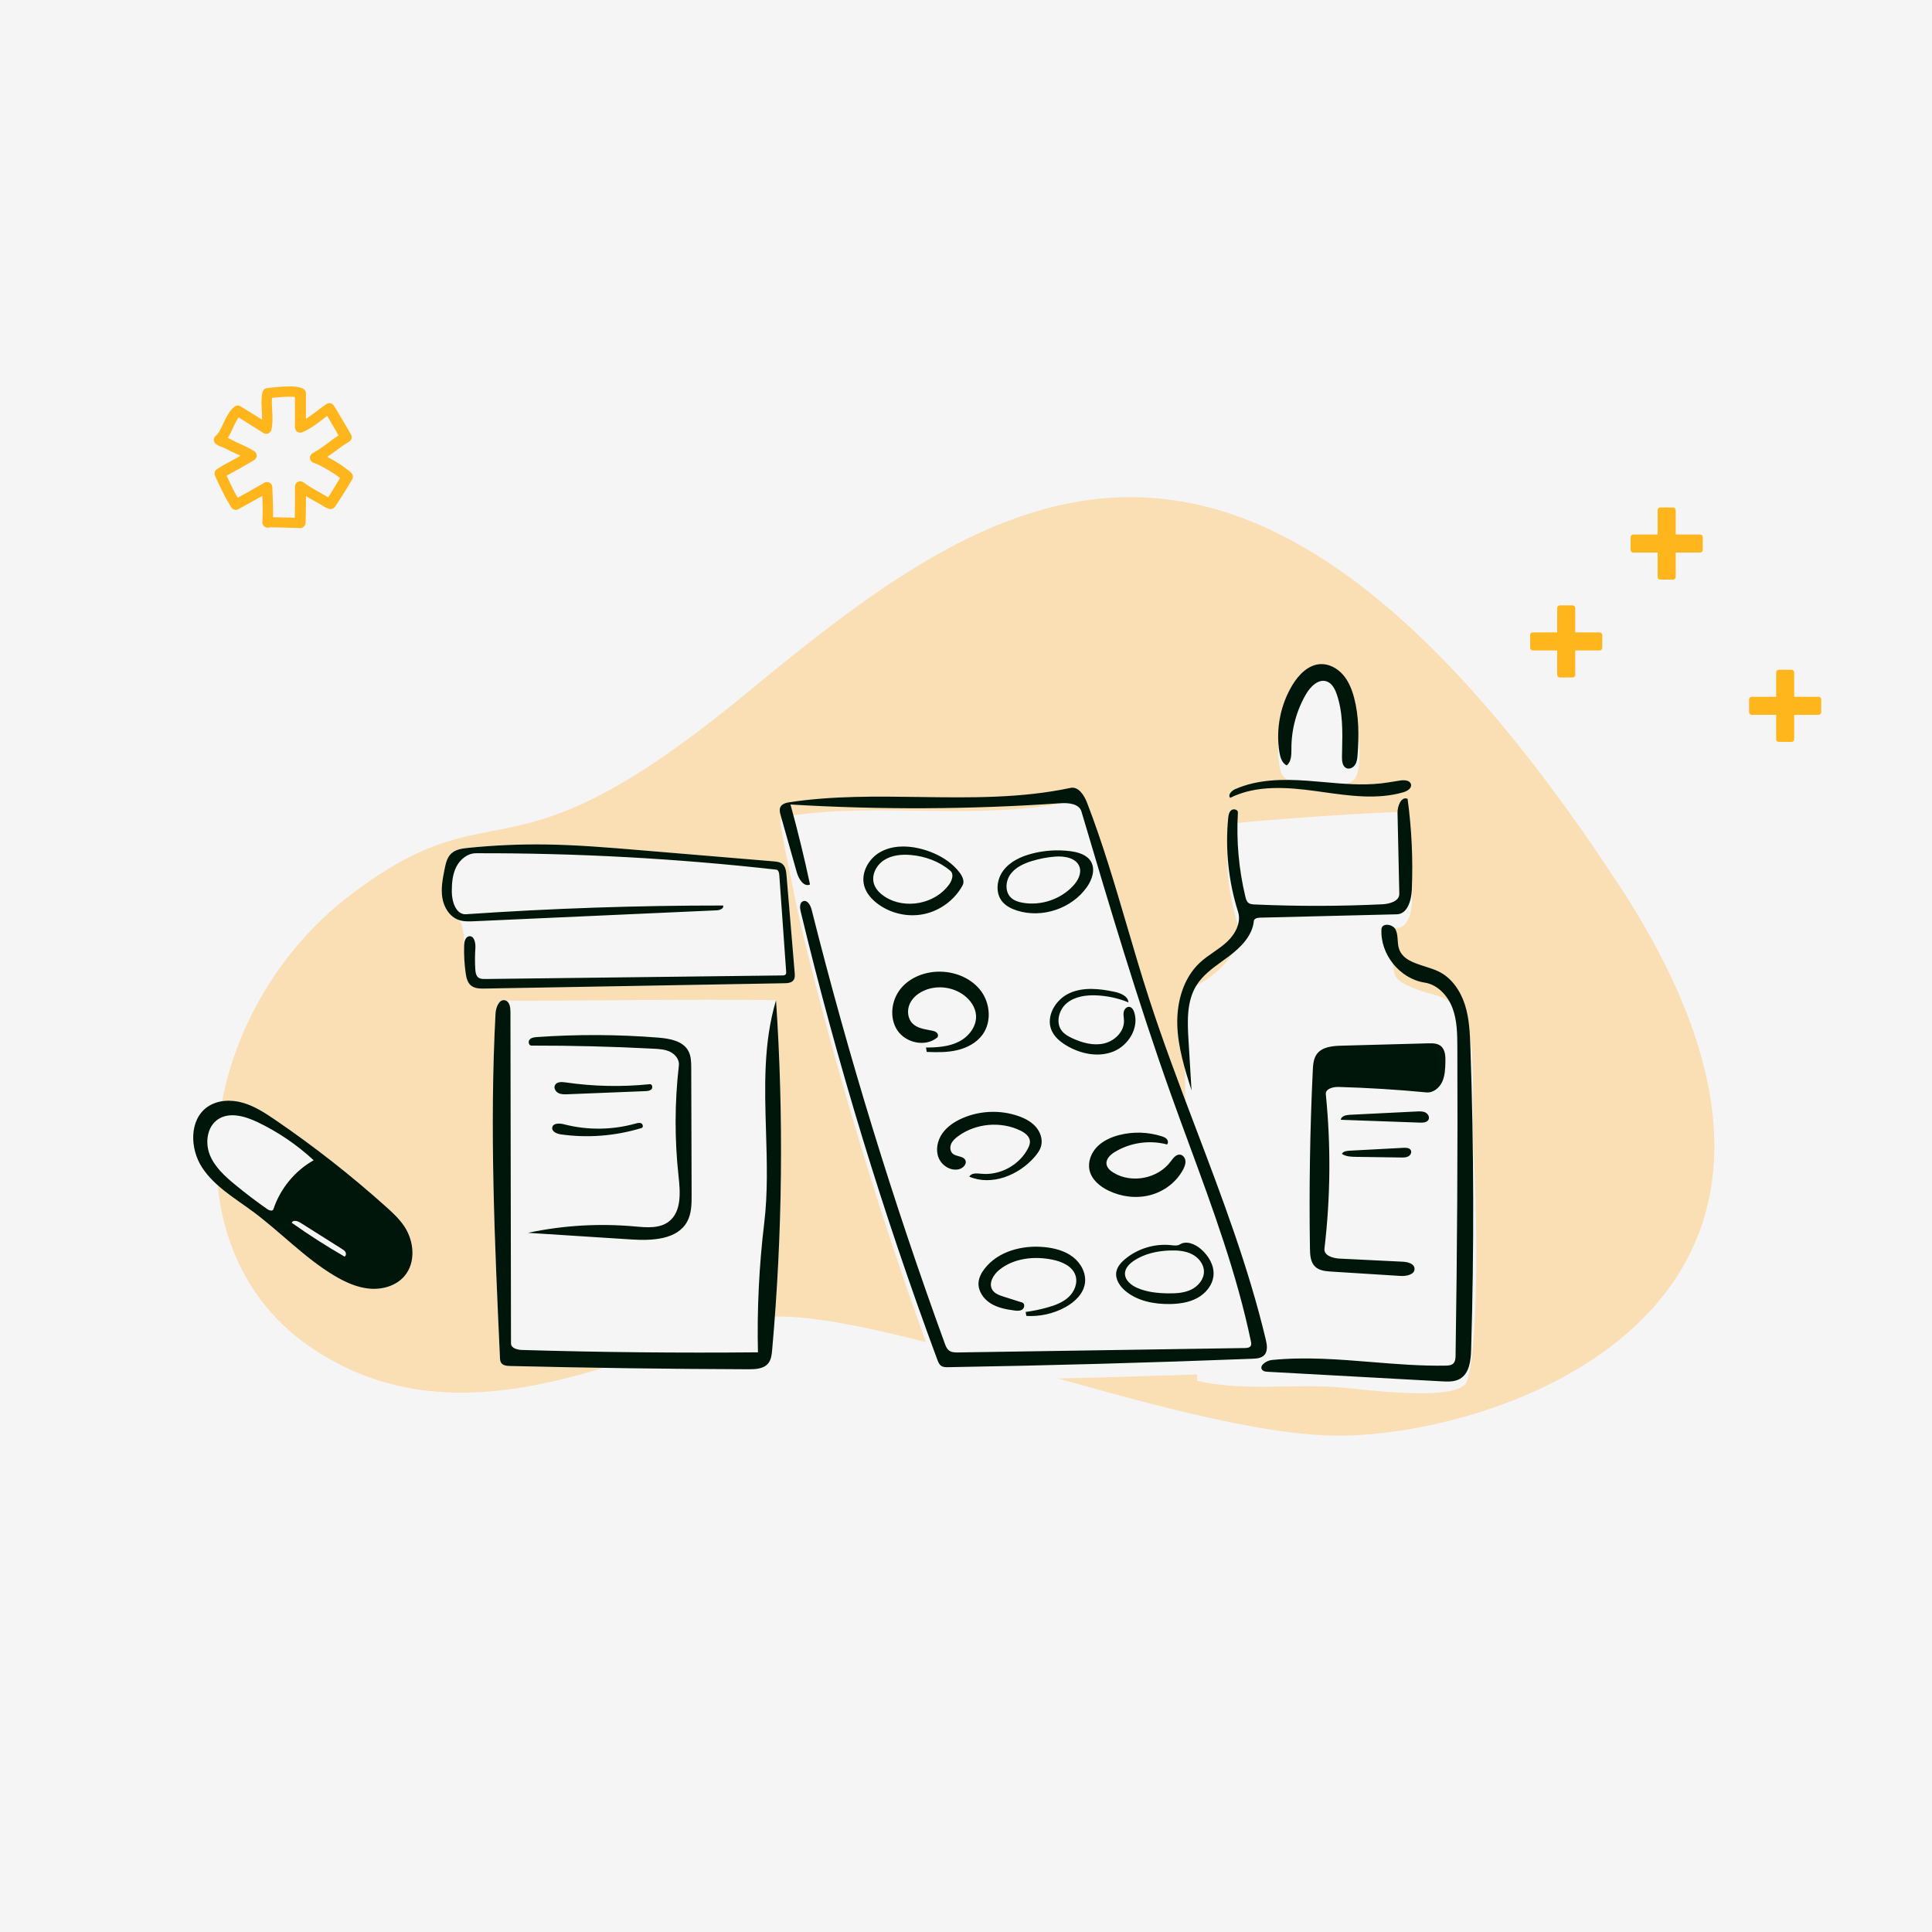 <svg width="325" height="325" viewBox="0 0 325 325" fill="none" xmlns="http://www.w3.org/2000/svg">
<rect x="0" y="0" width="325" height="325" fill="#808080" stroke="none"/>
<g clip-path="url(#clip0_1259_3245)">
<path d="M325 0H0V325H325V0Z" fill="#F5F5F5"/>
<path fill-rule="evenodd" clip-rule="evenodd" d="M51.986 226.44C76.558 243.479 104.469 228.32 125.385 222.12C141.998 217.195 197.568 241.504 225.176 241.504C252.784 241.504 318.615 219.56 272.361 148.909C208.589 51.498 166.417 82.968 125.385 116.763C84.352 150.559 84.352 131.252 58.938 150.559C33.525 169.867 27.413 209.402 51.986 226.44Z" fill="#FADEB4"/>
<path fill-rule="evenodd" clip-rule="evenodd" d="M34.929 186.181C36.627 185.015 38.892 184.939 40.87 185.511C42.849 186.083 44.605 187.231 46.306 188.392C52.808 192.829 59.017 197.695 64.88 202.948C66.019 203.968 67.156 205.016 68.007 206.287C69.677 208.783 69.988 212.396 68.029 214.674C66.635 216.297 64.349 216.957 62.216 216.781C60.084 216.604 58.079 215.689 56.242 214.592C51.249 211.613 47.222 207.275 42.55 203.814C39.501 201.557 36.081 199.579 34.001 196.407C31.921 193.234 31.801 188.328 34.929 186.181Z" fill="#F5F5F5"/>
<path d="M216.442 131.051C215.656 130.663 215.365 129.702 215.224 128.838C214.592 124.974 215.378 120.893 217.401 117.541C218.462 115.783 220.089 114.102 222.141 114.011C223.582 113.947 224.974 114.715 225.92 115.804C226.867 116.893 227.417 118.272 227.786 119.667C228.61 122.781 229.264 128.736 227.974 130.915C226.685 133.093 216.882 132.01 216.442 131.051Z" fill="#F5F5F5"/>
<path d="M208.268 155.677C206.666 150.617 206.096 145.233 206.603 139.95C206.651 139.454 206.736 138.906 207.123 138.593C207.51 138.28 235.716 136.211 236.786 136.674C237.471 141.725 237.71 146.837 237.5 151.931C237.426 153.726 236.778 156.054 234.982 156.098C227.309 156.286 219.636 156.474 211.962 156.662C211.529 156.673 208.843 157.492 208.268 155.677Z" fill="#F5F5F5"/>
<path fill-rule="evenodd" clip-rule="evenodd" d="M199.607 191.078C199.365 183.671 198.647 167.245 201.405 165.713C209.408 161.27 207.741 156.138 211.322 155.93C216.811 155.612 231.71 152.637 233.428 157.861C235.145 163.085 233.335 164.127 236.639 165.713C242.097 168.334 243.848 166.234 246.811 173.124C247.658 175.093 247.584 177.352 247.696 179.491C247.956 184.463 247.596 189.457 247.926 194.424C248.254 199.352 249.081 224.652 246.811 232.282C245.726 235.93 229.966 233.786 225.726 233.408C217.832 232.704 209.116 234.114 201.405 232.282C201.405 232.282 200.069 205.193 199.607 191.078Z" fill="#F5F5F5"/>
<path d="M180.083 134.834C181.426 134.548 182.383 136.078 182.877 137.36C186.988 148.023 189.704 159.164 193.216 170.039C199.455 189.357 208.221 207.879 212.927 227.627C213.141 228.523 213.303 229.592 212.666 230.258C212.171 230.775 211.38 230.835 210.664 230.863C193.617 231.525 176.562 231.997 159.503 232.28C159.103 232.287 158.676 232.286 158.342 232.066C157.99 231.834 157.822 231.412 157.675 231.015C148.531 206.362 140.85 181.166 134.685 155.604C134.534 154.981 131.074 138.503 131.264 138.085C131.53 137.503 132.259 137.328 132.892 137.234C148.498 134.9 164.649 138.117 180.083 134.834Z" fill="#F5F5F5"/>
<path d="M131.588 145.317C132.149 145.764 132.251 146.562 132.311 147.276C132.768 152.729 133.225 158.182 133.682 163.635C133.717 164.056 133.743 164.516 133.501 164.862C133.171 165.336 132.505 165.392 131.927 165.402C115.137 165.7 98.348 165.998 81.557 166.296C80.739 166.311 79.842 166.299 79.216 165.772C78.618 165.267 78.438 164.431 78.329 163.655C78.113 162.123 78.029 160.572 78.078 159.025C78.098 158.396 77.944 155.047 77.083 154.723C75.585 154.161 74.655 152.587 74.406 151.006C74.157 149.425 74.469 147.815 74.78 146.245C74.97 145.284 75.195 144.258 75.907 143.584C76.647 142.884 77.737 142.733 78.752 142.63C83.094 142.188 87.462 141.997 91.826 142.058C97.096 142.131 102.353 142.571 107.605 143.011C115.108 143.639 122.611 144.267 130.114 144.894C130.631 144.938 131.182 144.994 131.588 145.317Z" fill="#F5F5F5"/>
<path d="M130.546 168.267C131.856 187.856 131.636 207.546 129.891 227.101C129.821 227.891 129.727 228.732 129.227 229.346C128.474 230.269 127.114 230.342 125.924 230.338C112.549 230.294 99.175 230.11 85.804 229.788C85.249 229.775 84.604 229.713 84.302 229.248C84.136 228.993 84.117 228.674 84.103 228.371C83.219 209.092 82.335 189.776 83.358 170.505C83.415 169.435 83.99 167.975 85.014 168.289C85.732 168.51 119.558 167.975 130.546 168.267Z" fill="#F5F5F5"/>
<path fill-rule="evenodd" clip-rule="evenodd" d="M226.521 129.23C225.835 128.956 225.732 128.043 225.747 127.304C225.753 126.972 225.761 126.639 225.768 126.306C225.843 123.057 225.918 119.754 224.836 116.705C224.532 115.848 224.058 114.945 223.203 114.635C221.814 114.132 220.465 115.465 219.718 116.739C218.103 119.492 217.238 122.68 217.241 125.872V125.926C217.242 126.95 217.244 128.13 216.442 128.757C215.656 128.369 215.365 127.408 215.224 126.544C214.591 122.68 215.378 118.599 217.401 115.247C218.462 113.489 220.089 111.809 222.14 111.717C223.582 111.653 224.974 112.421 225.92 113.51C226.866 114.599 227.417 115.979 227.786 117.373C228.61 120.487 228.604 123.761 228.371 126.973C228.33 127.542 228.274 128.136 227.974 128.621C227.673 129.106 227.051 129.442 226.521 129.23ZM199.927 174.939L200.436 183.424C199.29 179.798 198.133 176.113 198.042 172.311C197.951 168.51 199.069 164.508 201.858 161.922C202.556 161.275 203.34 160.731 204.124 160.187L204.125 160.187C204.908 159.644 205.691 159.1 206.389 158.453C207.785 157.159 208.842 155.197 208.267 153.382C206.665 148.323 206.095 142.938 206.602 137.655C206.65 137.159 206.735 136.612 207.122 136.298C207.509 135.985 208.267 136.19 208.238 136.688C207.961 141.436 208.386 146.225 209.498 150.85C209.589 151.228 209.701 151.631 210.005 151.874C210.297 152.106 210.697 152.134 211.07 152.15C218.217 152.47 225.379 152.459 232.525 152.119C233.775 152.059 235.419 151.595 235.391 150.344L235.092 136.752C235.066 135.586 235.715 133.916 236.785 134.379C237.47 139.431 237.709 144.543 237.499 149.636C237.425 151.431 236.777 153.759 234.981 153.803L211.962 154.368C211.528 154.378 210.964 154.501 210.921 154.933C210.674 157.403 208.741 159.351 206.758 160.844C206.39 161.121 206.014 161.392 205.637 161.664C203.983 162.859 202.316 164.063 201.253 165.782C199.605 168.45 199.739 171.808 199.927 174.939ZM220.836 180.069C220.881 179.115 220.949 178.102 221.509 177.329C222.4 176.098 224.142 175.945 225.66 175.904L240.229 175.509C240.971 175.489 241.781 175.49 242.362 175.953C243.129 176.564 243.169 177.694 243.144 178.674C243.114 179.805 243.076 180.971 242.598 181.995C242.121 183.02 241.081 183.871 239.956 183.763C235.043 183.293 230.116 182.987 225.183 182.846C224.238 182.818 222.936 183.153 223.03 184.093C223.894 192.721 223.816 201.444 222.798 210.055C222.664 211.187 224.188 211.664 225.326 211.72L235.953 212.242C236.791 212.283 237.873 212.542 237.948 213.378C238.04 214.385 236.627 214.703 235.618 214.639L223.961 213.906C222.987 213.845 221.924 213.746 221.223 213.067C220.446 212.315 220.376 211.113 220.359 210.032C220.203 200.043 220.362 190.048 220.836 180.069ZM247.473 227.051C247.977 210.115 247.936 193.162 247.352 176.228C247.268 173.797 247.167 171.33 246.426 169.013C245.685 166.695 244.214 164.506 242.028 163.437C241.312 163.087 240.502 162.829 239.695 162.573C237.8 161.971 235.926 161.376 235.339 159.599C235.186 159.133 235.152 158.637 235.119 158.142C235.079 157.54 235.038 156.94 234.781 156.402C234.313 155.42 232.461 155.206 232.394 156.291C232.137 160.513 235.474 164.651 239.656 165.293C241.852 165.629 243.561 167.507 244.342 169.588C245.123 171.669 245.145 173.946 245.154 176.168C245.227 193.446 245.127 210.725 244.856 228.001C244.848 228.487 244.818 229.027 244.47 229.365C244.14 229.686 243.633 229.718 243.172 229.725C239.034 229.797 234.894 229.461 230.758 229.125C225.144 228.669 219.536 228.214 213.946 228.778C212.968 228.877 211.673 229.821 212.384 230.499C212.607 230.713 212.944 230.742 213.253 230.759L242.54 232.369C243.578 232.426 244.684 232.468 245.586 231.95C247.175 231.037 247.418 228.884 247.473 227.051ZM219.956 131.336C215.836 131.039 211.55 131.084 207.771 132.754C207.17 133.02 206.495 133.73 206.946 134.209C211.344 132.017 216.547 132.413 221.416 133.083C221.806 133.136 222.196 133.191 222.587 133.246C227.088 133.88 231.696 134.528 236.043 133.283C236.708 133.093 237.506 132.621 237.356 131.945C237.201 131.246 236.236 131.185 235.529 131.298C235.265 131.34 235.001 131.383 234.737 131.426C233.934 131.559 233.129 131.691 232.32 131.782C229.141 132.14 225.943 131.855 222.748 131.569C221.817 131.487 220.886 131.403 219.956 131.336ZM228.11 194.605C227.285 194.593 226.406 194.565 225.725 194.099C225.965 193.671 226.538 193.595 227.029 193.569L236.106 193.083C236.561 193.059 237.119 193.089 237.329 193.494C237.518 193.858 237.271 194.326 236.911 194.524C236.551 194.721 236.12 194.72 235.709 194.714L228.11 194.605ZM238.374 186.97L227.039 187.532C226.415 187.563 225.614 187.75 225.546 188.37L238.878 188.848C239.418 188.868 240.083 188.817 240.314 188.327C240.519 187.895 240.212 187.358 239.784 187.143C239.356 186.928 238.852 186.946 238.374 186.97ZM88.806 207.386C94.686 206.134 100.754 205.769 106.742 206.307L106.832 206.315C108.784 206.491 110.934 206.684 112.491 205.505C114.661 203.86 114.446 200.605 114.149 197.899C113.467 191.697 113.485 185.417 114.201 179.219C114.311 178.272 113.617 177.379 112.765 176.952C111.913 176.525 110.931 176.464 109.98 176.413C103.123 176.053 96.256 175.878 89.39 175.889C88.945 175.889 88.8 175.206 89.096 174.874C89.391 174.542 89.881 174.486 90.324 174.455C97.111 173.977 103.933 174.008 110.715 174.547C112.637 174.7 114.859 175.083 115.786 176.775C116.261 177.644 116.276 178.682 116.279 179.673L116.344 200.98C116.349 202.526 116.335 204.147 115.592 205.503C113.922 208.551 109.685 208.725 106.216 208.502L88.806 207.386ZM132.892 134.939C140.081 133.865 147.384 133.967 154.681 134.07C163.225 134.19 171.759 134.31 180.083 132.539C181.426 132.253 182.383 133.784 182.877 135.065C185.496 141.858 187.548 148.844 189.601 155.833C190.771 159.815 191.941 163.797 193.216 167.744C195.616 175.175 198.39 182.487 201.162 189.798L201.163 189.798V189.799C205.599 201.493 210.032 213.181 212.927 225.332C213.141 226.228 213.304 227.298 212.667 227.963C212.171 228.48 211.38 228.541 210.665 228.568C193.617 229.231 176.562 229.703 159.503 229.986C159.103 229.992 158.676 229.991 158.343 229.771C157.99 229.539 157.822 229.117 157.676 228.721C148.532 204.067 140.85 178.872 134.685 153.31C134.535 152.687 134.492 151.838 135.089 151.603C135.798 151.323 136.34 152.265 136.526 153.005C142.734 177.69 150.212 202.056 158.921 225.974C159.086 226.427 159.27 226.906 159.658 227.192C160.088 227.509 160.666 227.513 161.201 227.506L209.416 226.765C209.785 226.76 210.223 226.716 210.404 226.394C210.528 226.173 210.481 225.899 210.429 225.651C208.07 214.332 204.067 203.456 200.07 192.591L200.069 192.591L200.069 192.589C199.043 189.801 198.017 187.013 197.019 184.219C191.411 168.511 186.665 152.51 181.923 136.519C181.528 135.186 179.731 135.026 178.344 135.122C163.247 136.169 148.081 136.239 132.975 135.333C134.205 139.785 135.301 144.275 136.26 148.794C135.215 149.257 134.352 147.869 134.042 146.769L131.321 137.138C131.196 136.696 131.074 136.209 131.265 135.791C131.53 135.209 132.26 135.034 132.892 134.939ZM147.992 143.383C146.05 144.517 144.762 146.922 145.395 149.08C145.741 150.26 146.595 151.235 147.572 151.982C149.776 153.669 152.73 154.336 155.446 153.762C158.162 153.187 160.592 151.38 161.924 148.944C162.293 148.27 161.912 147.434 161.452 146.819C160.349 145.345 158.779 144.265 157.09 143.533C156.269 143.177 155.415 142.898 154.544 142.699C152.351 142.199 149.934 142.248 147.992 143.383ZM159.686 148.752C157.352 152.053 152.314 153.045 148.904 150.876C148.072 150.347 147.312 149.619 147.017 148.679C146.552 147.194 147.414 145.525 148.724 144.685C150.034 143.844 151.677 143.695 153.227 143.829C155.64 144.039 158.025 144.907 159.864 146.483C160.498 147.027 160.168 148.07 159.686 148.752ZM155.769 176.215C157.656 176.205 159.607 176.084 161.291 175.234C162.976 174.384 164.336 172.633 164.183 170.753C164.077 169.44 163.257 168.263 162.213 167.461C160.392 166.061 157.828 165.697 155.69 166.535C154.577 166.97 153.555 167.748 153.052 168.831C152.548 169.915 152.662 171.32 153.504 172.168C154.226 172.896 155.287 173.093 156.311 173.285H156.311C156.461 173.312 156.611 173.341 156.759 173.37C157.062 173.431 157.382 173.51 157.6 173.731C157.817 173.952 157.872 174.36 157.631 174.556C155.67 176.154 152.411 175.457 150.986 173.367C149.561 171.276 149.918 168.267 151.518 166.307C153.117 164.347 155.74 163.394 158.27 163.453C160.867 163.514 163.504 164.641 165.043 166.734C166.582 168.827 166.814 171.91 165.3 174.021C164.301 175.415 162.684 176.269 161.014 176.66C159.345 177.052 157.609 177.024 155.896 176.953L155.769 176.215ZM196.276 191.618C196.059 191.366 195.733 191.243 195.416 191.143C193.126 190.412 190.631 190.337 188.301 190.929C186.909 191.282 185.544 191.892 184.544 192.923C183.546 193.955 182.963 195.457 183.279 196.858C183.635 198.44 185.022 199.591 186.483 200.293C188.65 201.337 191.184 201.651 193.51 201.035C195.835 200.42 197.918 198.849 199.032 196.718C199.262 196.278 199.456 195.793 199.412 195.298C199.368 194.804 199.023 194.306 198.531 194.236C197.856 194.14 197.362 194.804 196.951 195.358L196.917 195.403C194.785 198.269 190.385 199.131 187.329 197.282C186.768 196.943 186.214 196.46 186.135 195.81C186.03 194.942 186.801 194.231 187.548 193.777C190.14 192.201 193.384 191.736 196.316 192.521C196.551 192.287 196.492 191.869 196.276 191.618ZM177.091 211.911C178.677 212.244 180.397 213.002 180.912 214.538C181.341 215.813 180.752 217.264 179.768 218.183C178.785 219.102 177.476 219.583 176.179 219.945C174.983 220.28 173.763 220.532 172.531 220.7L172.655 221.364C174.905 221.501 177.19 220.994 179.17 219.918C180.756 219.056 182.232 217.682 182.504 215.897C182.761 214.203 181.836 212.48 180.475 211.439C179.114 210.398 177.385 209.951 175.68 209.785C171.954 209.421 167.848 210.49 165.587 213.472C165.085 214.134 164.677 214.9 164.611 215.728C164.498 217.132 165.409 218.468 166.598 219.225C167.786 219.983 169.212 220.261 170.608 220.447C171.083 220.51 171.609 220.552 171.995 220.271C172.382 219.99 172.417 219.257 171.961 219.113L168.831 218.12C168.114 217.893 167.339 217.622 166.938 216.987C166.247 215.893 167.077 214.451 168.08 213.633C170.53 211.634 173.996 211.262 177.091 211.911ZM172.911 193.215C173.112 192.829 173.286 192.406 173.253 191.972C173.189 191.129 172.395 190.544 171.634 190.176C168.32 188.575 164.135 188.959 161.167 191.135C160.69 191.485 160.228 191.896 159.997 192.441C159.766 192.985 159.826 193.691 160.275 194.076C160.541 194.304 160.905 194.401 161.262 194.495C161.737 194.622 162.198 194.744 162.393 195.168C162.692 195.816 162.003 196.524 161.309 196.69C159.92 197.022 158.421 196.079 157.89 194.755C157.358 193.429 157.688 191.864 158.5 190.69C159.313 189.517 160.551 188.695 161.857 188.12C164.784 186.83 168.196 186.681 171.224 187.712C172.337 188.09 173.424 188.642 174.209 189.517C174.995 190.392 175.436 191.635 175.137 192.773C174.95 193.486 174.497 194.099 174.011 194.653C171.326 197.716 166.813 199.53 163.064 197.941C163.381 197.294 164.302 197.368 165.018 197.444C168.171 197.78 171.444 196.026 172.911 193.215ZM168.573 151.634C169.199 152.411 170.137 152.874 171.088 153.177C175.283 154.511 180.249 152.856 182.804 149.272C183.697 148.02 184.301 146.307 183.54 144.97C182.871 143.795 181.404 143.358 180.063 143.186C177.899 142.907 175.682 143.049 173.571 143.601C171.752 144.077 169.94 144.913 168.801 146.408C167.661 147.903 167.393 150.171 168.573 151.634ZM173.615 144.832C174.879 144.446 176.185 144.199 177.502 144.097C179.101 143.973 181.09 144.323 181.599 145.844C181.978 146.977 181.297 148.194 180.476 149.063C178.366 151.297 175.109 152.385 172.08 151.867C171.345 151.742 170.595 151.511 170.057 150.994C169.019 149.997 169.141 148.202 169.995 147.044C170.849 145.886 172.238 145.252 173.615 144.832ZM189.39 217.228C191.404 218.862 194.117 219.39 196.711 219.364C198.333 219.347 199.995 219.122 201.42 218.345C202.844 217.568 203.998 216.16 204.134 214.544C204.278 212.85 203.3 211.226 202.013 210.115C201.032 209.269 199.57 208.648 198.474 209.338C198.087 209.582 197.597 209.526 197.139 209.473L197.058 209.464C194.285 209.151 191.399 210.017 189.257 211.805C188.582 212.368 187.951 213.07 187.792 213.935C187.56 215.195 188.395 216.42 189.39 217.228ZM200.505 210.975C201.61 211.533 202.508 212.633 202.527 213.871C202.547 215.189 201.568 216.365 200.38 216.938C199.192 217.51 197.831 217.585 196.513 217.567C194.737 217.544 192.929 217.362 191.301 216.652C190.251 216.194 189.184 215.313 189.243 214.169C189.287 213.304 189.97 212.609 190.685 212.12C192.482 210.89 194.706 210.416 196.883 210.354C198.12 210.318 199.4 210.417 200.505 210.975ZM189.983 169.376C190.412 169.434 190.67 169.879 190.803 170.291C191.639 172.893 189.846 175.851 187.313 176.879C184.78 177.907 181.813 177.301 179.458 175.913C178.402 175.291 177.399 174.473 176.904 173.351C175.865 170.997 177.555 168.135 179.899 167.071C182.242 166.007 184.966 166.304 187.483 166.842C188.516 167.063 189.758 167.564 189.827 168.619C188.119 167.921 186.29 167.521 184.447 167.44C182.687 167.364 180.807 167.623 179.453 168.749C178.099 169.875 177.539 172.074 178.645 173.445C179.092 174 179.739 174.353 180.385 174.654C182.053 175.428 183.938 175.946 185.729 175.528C187.52 175.111 189.13 173.528 189.076 171.69C189.071 171.526 189.054 171.362 189.036 171.197C189.003 170.882 188.969 170.567 189.026 170.257C189.111 169.786 189.508 169.313 189.983 169.376ZM127.5 227.487C127.337 220.217 127.691 212.936 128.56 205.716C129.171 200.642 129.015 195.481 128.859 190.334C128.632 182.846 128.407 175.386 130.544 168.266C131.854 187.854 131.635 207.545 129.89 227.1C129.82 227.89 129.727 228.731 129.226 229.345C128.473 230.268 127.114 230.34 125.923 230.336C112.548 230.293 99.174 230.109 85.803 229.787C85.248 229.774 84.603 229.712 84.3 229.246C84.135 228.992 84.117 228.673 84.103 228.37C83.218 209.091 82.334 189.775 83.357 170.504C83.414 169.435 83.99 167.974 85.013 168.288C85.731 168.509 85.865 169.452 85.867 170.204L85.959 225.994C85.961 226.797 87.023 227.069 87.826 227.092C101.046 227.481 114.275 227.613 127.5 227.487ZM132.311 147.276C132.251 146.562 132.149 145.764 131.588 145.317C131.182 144.994 130.631 144.938 130.114 144.894L107.605 143.011C102.353 142.571 97.096 142.131 91.826 142.058C87.462 141.997 83.094 142.188 78.752 142.63C77.737 142.733 76.647 142.884 75.907 143.584C75.195 144.258 74.97 145.284 74.78 146.245C74.469 147.815 74.157 149.425 74.406 151.006C74.655 152.587 75.585 154.161 77.083 154.723C77.944 155.047 78.893 155.01 79.811 154.969L120.586 153.133C121.107 153.109 121.826 152.814 121.646 152.325C107.221 152.314 92.796 152.803 78.405 153.792C76.713 153.908 75.998 151.673 76 149.977C76.001 148.562 76.116 147.104 76.75 145.839C77.384 144.574 78.642 143.536 80.057 143.532C96.931 143.486 113.807 144.407 130.575 146.289C130.947 146.331 131.066 146.806 131.092 147.18L132.247 163.444C132.258 163.601 132.265 163.774 132.172 163.901C132.049 164.069 131.81 164.086 131.603 164.088L81.635 164.687C81.23 164.692 80.792 164.686 80.469 164.441C80.067 164.135 79.987 163.569 79.955 163.064C79.879 161.869 79.883 160.67 79.968 159.476C80.03 158.61 79.759 157.361 78.903 157.5C78.282 157.601 78.098 158.396 78.078 159.025C78.029 160.572 78.113 162.123 78.329 163.655C78.438 164.431 78.618 165.267 79.216 165.772C79.842 166.299 80.739 166.311 81.557 166.296L131.927 165.402C132.505 165.392 133.171 165.336 133.501 164.862C133.743 164.516 133.717 164.056 133.682 163.635L132.311 147.276ZM109.318 182.381C109.696 182.342 109.852 182.935 109.599 183.218C109.346 183.501 108.923 183.536 108.543 183.551L95.486 184.076C94.955 184.098 94.395 184.113 93.923 183.868C93.451 183.623 93.119 183.021 93.357 182.545C93.648 181.963 94.471 181.983 95.114 182.077C99.812 182.765 104.595 182.867 109.318 182.381ZM94.863 189.125C94.115 188.931 93.014 188.908 92.896 189.672C92.79 190.36 93.672 190.73 94.361 190.827C98.889 191.465 103.557 191.095 107.928 189.752C108.245 189.655 108.179 189.13 107.885 188.976C107.592 188.821 107.236 188.915 106.917 189.005C103.004 190.105 98.798 190.147 94.863 189.125Z" fill="#00160A"/>
<path fill-rule="evenodd" clip-rule="evenodd" d="M34.929 186.181C36.627 185.015 38.892 184.939 40.87 185.511C42.849 186.083 44.605 187.231 46.306 188.392C52.808 192.829 59.017 197.695 64.88 202.948C66.019 203.968 67.156 205.016 68.007 206.287C69.677 208.783 69.988 212.396 68.029 214.674C66.635 216.297 64.349 216.957 62.216 216.781C60.084 216.604 58.079 215.689 56.242 214.592C51.249 211.613 47.222 207.275 42.55 203.814C39.501 201.557 36.081 199.579 34.001 196.407C31.921 193.234 31.801 188.328 34.929 186.181ZM43.347 188.777C41.231 187.765 38.594 186.988 36.652 188.304C34.832 189.538 34.477 192.209 35.289 194.253C36.101 196.297 37.8 197.841 39.496 199.242C41.265 200.703 43.092 202.094 44.973 203.409C45.299 203.637 45.868 203.794 45.993 203.416C47.133 199.962 49.597 196.964 52.764 195.177C49.971 192.586 46.784 190.42 43.347 188.777ZM57.529 210.1C55.194 208.625 52.858 207.151 50.523 205.676C50.053 205.38 49.272 205.173 49.079 205.695C51.945 207.726 54.906 209.624 57.948 211.38C58.204 211.27 58.261 210.907 58.136 210.658C58.012 210.409 57.765 210.249 57.529 210.1Z" fill="#00160A"/>
<path fill-rule="evenodd" clip-rule="evenodd" d="M264.55 101.833C264.79 101.833 264.984 102.028 264.984 102.267V106.383H269.1C269.34 106.383 269.534 106.578 269.534 106.817V108.983C269.534 109.223 269.34 109.417 269.1 109.417H264.984V113.533C264.984 113.773 264.79 113.967 264.55 113.967H262.384C262.145 113.967 261.95 113.773 261.95 113.533V109.417H257.834C257.595 109.417 257.4 109.223 257.4 108.983V106.817C257.4 106.578 257.595 106.383 257.834 106.383H261.95V102.267C261.95 102.028 262.145 101.833 262.384 101.833H264.55Z" fill="#FFB61D"/>
<path fill-rule="evenodd" clip-rule="evenodd" d="M281.45 85.367C281.689 85.367 281.883 85.561 281.883 85.8V89.917H286C286.239 89.917 286.433 90.111 286.433 90.35V92.517C286.433 92.756 286.239 92.95 286 92.95H281.883V97.067C281.883 97.306 281.689 97.5 281.45 97.5H279.283C279.044 97.5 278.85 97.306 278.85 97.067V92.95H274.733C274.494 92.95 274.3 92.756 274.3 92.517V90.35C274.3 90.111 274.494 89.917 274.733 89.917H278.85V85.8C278.85 85.561 279.044 85.367 279.283 85.367H281.45Z" fill="#FFB61D"/>
<path fill-rule="evenodd" clip-rule="evenodd" d="M301.383 112.667C301.623 112.667 301.817 112.861 301.817 113.1V117.217H305.933C306.173 117.217 306.367 117.411 306.367 117.65V119.817C306.367 120.056 306.173 120.25 305.933 120.25H301.817V124.367C301.817 124.606 301.623 124.8 301.383 124.8H299.217C298.978 124.8 298.783 124.606 298.783 124.367V120.25H294.667C294.428 120.25 294.233 120.056 294.233 119.817V117.65C294.233 117.411 294.428 117.217 294.667 117.217H298.783V113.1C298.783 112.861 298.978 112.667 299.217 112.667H301.383Z" fill="#FFB61D"/>
<path fill-rule="evenodd" clip-rule="evenodd" d="M48.793 65C49.357 65 49.813 65.033 50.155 65.1L50.238 65.121L50.861 65.327C51.195 65.441 51.428 65.737 51.462 66.082L51.466 66.168V70.452L51.699 70.304C52.034 70.084 52.411 69.814 52.887 69.459L54.13 68.523C54.428 68.302 54.65 68.146 54.902 67.977C55.101 67.842 55.345 67.793 55.58 67.841C55.783 67.881 55.965 67.99 56.096 68.149L56.149 68.22L56.429 68.642L59.047 73.086C59.168 73.29 59.202 73.534 59.142 73.759C59.082 73.989 58.932 74.185 58.725 74.304C58.354 74.518 57.951 74.782 57.459 75.13L56.854 75.566L55.804 76.332C55.603 76.477 55.423 76.605 55.258 76.72L55.048 76.865L55.303 76.994C56.488 77.608 57.634 78.336 58.579 79.105L58.832 79.317L59.074 79.529C59.387 79.811 59.458 80.273 59.245 80.634L58.768 81.436C58.581 81.748 58.369 82.098 58.145 82.463L57.717 83.155C57.166 84.039 56.689 84.767 56.324 85.27C56.096 85.584 55.693 85.713 55.329 85.597L55.246 85.566L54.791 85.371C54.745 85.351 54.721 85.338 54.696 85.324L54.669 85.308C54.43 85.159 54.177 85.009 53.889 84.842L52.931 84.301L52.206 83.892C52.045 83.801 51.898 83.716 51.761 83.636L51.469 83.464L51.465 84.802C51.459 85.958 51.442 86.967 51.413 87.686L51.399 87.989C51.377 88.432 51.031 88.787 50.596 88.829L50.499 88.833L47.87 88.755L46.447 88.72L45.483 88.703L45.169 88.756C44.96 88.791 44.748 88.75 44.569 88.646L44.494 88.597L44.425 88.54C44.222 88.36 44.114 88.097 44.13 87.829C44.201 86.607 44.203 85.588 44.155 84.243L44.121 83.422L40.106 85.654C39.741 85.86 39.291 85.781 39.015 85.487L38.958 85.421L38.908 85.348C37.94 83.794 37.12 82.197 36.171 80.018C36.008 79.646 36.121 79.216 36.436 78.969L36.507 78.918L37.511 78.277L37.79 78.136C38.382 77.833 39.251 77.352 40.228 76.794L40.463 76.658L39.748 76.329L38.977 75.98C38.894 75.942 38.807 75.899 38.694 75.842L38.016 75.499C37.648 75.316 37.415 75.214 37.207 75.147L37.084 75.11C37.035 75.097 36.987 75.08 36.941 75.058L36.873 75.023L36.415 74.762C36.16 74.617 35.994 74.356 35.97 74.067C35.945 73.777 36.065 73.493 36.291 73.307C36.667 72.999 36.923 72.595 37.385 71.622L37.724 70.897C38.324 69.638 38.715 69.032 39.407 68.433C39.68 68.195 40.068 68.149 40.389 68.305L40.468 68.349L44.087 70.595L44.087 70.483C44.086 70.221 44.076 69.917 44.058 69.543L44.016 68.713C43.956 67.413 43.978 66.752 44.15 65.977C44.23 65.612 44.533 65.336 44.907 65.287L45.416 65.227C45.661 65.199 45.946 65.169 46.263 65.139C47.197 65.052 48.065 65 48.793 65ZM48.734 66.733C47.938 66.733 46.956 66.804 45.996 66.904L45.764 66.93L45.76 66.972L45.746 67.188C45.727 67.559 45.736 68 45.765 68.624L45.813 69.582C45.817 69.667 45.82 69.744 45.823 69.827C45.859 70.835 45.822 71.581 45.661 72.287C45.597 72.568 45.403 72.802 45.14 72.912C44.903 73.012 44.637 73.003 44.409 72.892L44.326 72.846L40.147 70.218L40.1 70.281C39.865 70.605 39.642 71.016 39.367 71.6L39.01 72.374C38.779 72.868 38.594 73.234 38.412 73.537L38.329 73.669L38.394 73.698C38.52 73.755 38.648 73.817 38.792 73.889L39.626 74.316L39.842 74.419L40.833 74.873L41.324 75.106L41.477 75.18C42.074 75.471 42.514 75.708 42.789 75.897C43.04 76.069 43.186 76.358 43.176 76.663C43.166 76.968 43.003 77.247 42.74 77.403L42.041 77.816C41.794 77.961 41.535 78.112 41.266 78.268L40.264 78.843C39.598 79.221 39.039 79.529 38.613 79.749L38.405 79.855L38.133 80.031L38.245 80.282C38.777 81.465 39.275 82.464 39.8 83.398L39.993 83.737L44.494 81.201C44.737 81.064 45.026 81.051 45.279 81.16L45.371 81.206C45.641 81.362 45.809 81.649 45.816 81.962L45.827 82.39L45.901 84.192C45.937 85.167 45.947 85.97 45.926 86.811L45.92 87.003L46.579 87.017C47.237 87.031 48.025 87.053 48.871 87.078L49.582 87.1L49.597 86.34C49.602 86.012 49.607 85.657 49.61 85.28L49.616 84.107C49.619 83.183 49.617 82.343 49.614 81.863C49.612 81.528 49.796 81.22 50.095 81.064C50.393 80.91 50.751 80.937 51.023 81.135C51.497 81.482 52.011 81.812 52.664 82.197L53.132 82.469L54.548 83.276L54.754 83.396L55.198 83.662L55.246 83.591C55.755 82.815 56.382 81.793 57.006 80.743L57.2 80.413L57.176 80.394C56.061 79.508 54.548 78.608 53.094 77.974L52.887 77.886L52.868 77.884C52.553 77.826 52.292 77.6 52.188 77.29L52.166 77.211C52.072 76.811 52.261 76.397 52.627 76.21C53.076 75.98 53.567 75.67 54.172 75.244L54.378 75.097C54.549 74.975 54.723 74.847 54.939 74.687L56.03 73.881C56.365 73.636 56.633 73.446 56.88 73.279L56.948 73.233L55.044 69.958L54.515 70.361L53.995 70.759C52.574 71.839 51.825 72.32 50.827 72.722C50.554 72.83 50.244 72.796 50.001 72.629C49.785 72.481 49.647 72.246 49.619 71.989L49.614 71.891L49.613 66.779L49.547 66.771C49.374 66.75 49.155 66.738 48.895 66.734L48.734 66.733Z" fill="#FFB61D"/>
</g>
<defs>
<clipPath id="clip0_1259_3245">
<rect width="325" height="325" fill="white"/>
</clipPath>
</defs>
</svg>
